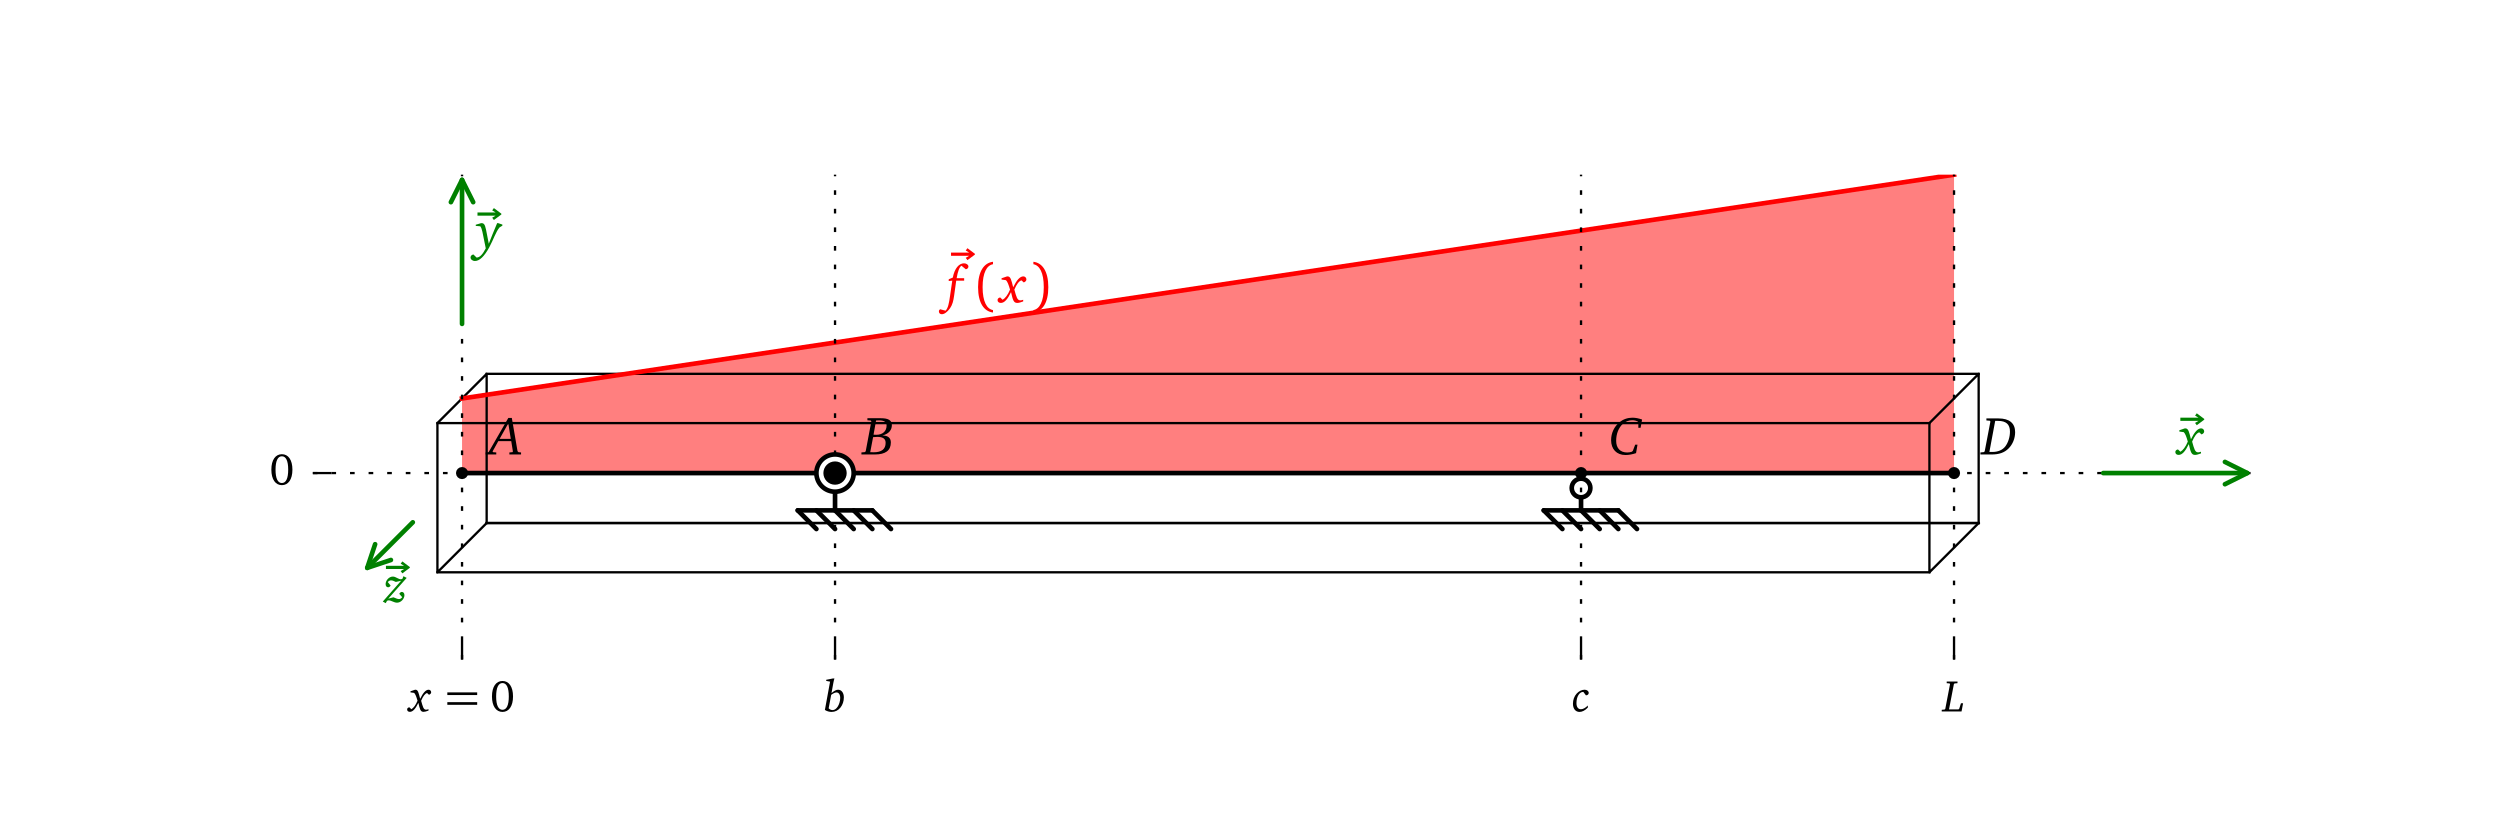 <?xml version="1.0" encoding="utf-8" standalone="no"?>
<!DOCTYPE svg PUBLIC "-//W3C//DTD SVG 1.1//EN"
  "http://www.w3.org/Graphics/SVG/1.1/DTD/svg11.dtd">
<!-- Created with matplotlib (http://matplotlib.org/) -->
<svg height="179pt" version="1.1" viewBox="0 0 538 179" width="538pt" xmlns="http://www.w3.org/2000/svg" xmlns:xlink="http://www.w3.org/1999/xlink">
 <defs>
  <style type="text/css">
*{stroke-linecap:butt;stroke-linejoin:round;stroke-miterlimit:100000;}
  </style>
 </defs>
 <g id="figure_1">
  <g id="patch_1">
   <path d="M 0 179.528 
L 538.583 179.528 
L 538.583 0 
L 0 0 
z
" style="fill:#ffffff;"/>
  </g>
  <g id="axes_1">
   <g id="patch_2">
    <path d="M 67.323 141.939 
L 484.724 141.939 
L 484.724 37.589 
L 67.323 37.589 
z
" style="fill:#ffffff;"/>
   </g>
   <g id="PolyCollection_1">
    <path clip-path="url(#p306d9b4d9d)" d="M 99.431 85.75 
L 99.431 101.804 
L 99.752 101.804 
L 100.073 101.804 
L 100.395 101.804 
L 100.716 101.804 
L 101.038 101.804 
L 101.359 101.804 
L 101.68 101.804 
L 102.002 101.804 
L 102.323 101.804 
L 102.645 101.804 
L 102.966 101.804 
L 103.287 101.804 
L 103.609 101.804 
L 103.93 101.804 
L 104.252 101.804 
L 104.573 101.804 
L 104.894 101.804 
L 105.216 101.804 
L 105.537 101.804 
L 105.859 101.804 
L 106.18 101.804 
L 106.501 101.804 
L 106.823 101.804 
L 107.144 101.804 
L 107.466 101.804 
L 107.787 101.804 
L 108.108 101.804 
L 108.43 101.804 
L 108.751 101.804 
L 109.073 101.804 
L 109.394 101.804 
L 109.715 101.804 
L 110.037 101.804 
L 110.358 101.804 
L 110.68 101.804 
L 111.001 101.804 
L 111.322 101.804 
L 111.644 101.804 
L 111.965 101.804 
L 112.287 101.804 
L 112.608 101.804 
L 112.929 101.804 
L 113.251 101.804 
L 113.572 101.804 
L 113.894 101.804 
L 114.215 101.804 
L 114.536 101.804 
L 114.858 101.804 
L 115.179 101.804 
L 115.501 101.804 
L 115.822 101.804 
L 116.143 101.804 
L 116.465 101.804 
L 116.786 101.804 
L 117.108 101.804 
L 117.429 101.804 
L 117.75 101.804 
L 118.072 101.804 
L 118.393 101.804 
L 118.715 101.804 
L 119.036 101.804 
L 119.357 101.804 
L 119.679 101.804 
L 120 101.804 
L 120.322 101.804 
L 120.643 101.804 
L 120.964 101.804 
L 121.286 101.804 
L 121.607 101.804 
L 121.929 101.804 
L 122.25 101.804 
L 122.571 101.804 
L 122.893 101.804 
L 123.214 101.804 
L 123.536 101.804 
L 123.857 101.804 
L 124.178 101.804 
L 124.5 101.804 
L 124.821 101.804 
L 125.143 101.804 
L 125.464 101.804 
L 125.785 101.804 
L 126.107 101.804 
L 126.428 101.804 
L 126.75 101.804 
L 127.071 101.804 
L 127.392 101.804 
L 127.714 101.804 
L 128.035 101.804 
L 128.357 101.804 
L 128.678 101.804 
L 128.999 101.804 
L 129.321 101.804 
L 129.642 101.804 
L 129.964 101.804 
L 130.285 101.804 
L 130.606 101.804 
L 130.928 101.804 
L 131.249 101.804 
L 131.571 101.804 
L 131.892 101.804 
L 132.213 101.804 
L 132.535 101.804 
L 132.856 101.804 
L 133.178 101.804 
L 133.499 101.804 
L 133.82 101.804 
L 134.142 101.804 
L 134.463 101.804 
L 134.785 101.804 
L 135.106 101.804 
L 135.427 101.804 
L 135.749 101.804 
L 136.07 101.804 
L 136.392 101.804 
L 136.713 101.804 
L 137.034 101.804 
L 137.356 101.804 
L 137.677 101.804 
L 137.999 101.804 
L 138.32 101.804 
L 138.641 101.804 
L 138.963 101.804 
L 139.284 101.804 
L 139.606 101.804 
L 139.927 101.804 
L 140.248 101.804 
L 140.57 101.804 
L 140.891 101.804 
L 141.213 101.804 
L 141.534 101.804 
L 141.855 101.804 
L 142.177 101.804 
L 142.498 101.804 
L 142.82 101.804 
L 143.141 101.804 
L 143.462 101.804 
L 143.784 101.804 
L 144.105 101.804 
L 144.427 101.804 
L 144.748 101.804 
L 145.069 101.804 
L 145.391 101.804 
L 145.712 101.804 
L 146.034 101.804 
L 146.355 101.804 
L 146.676 101.804 
L 146.998 101.804 
L 147.319 101.804 
L 147.641 101.804 
L 147.962 101.804 
L 148.283 101.804 
L 148.605 101.804 
L 148.926 101.804 
L 149.248 101.804 
L 149.569 101.804 
L 149.89 101.804 
L 150.212 101.804 
L 150.533 101.804 
L 150.855 101.804 
L 151.176 101.804 
L 151.497 101.804 
L 151.819 101.804 
L 152.14 101.804 
L 152.462 101.804 
L 152.783 101.804 
L 153.104 101.804 
L 153.426 101.804 
L 153.747 101.804 
L 154.069 101.804 
L 154.39 101.804 
L 154.711 101.804 
L 155.033 101.804 
L 155.354 101.804 
L 155.676 101.804 
L 155.997 101.804 
L 156.318 101.804 
L 156.64 101.804 
L 156.961 101.804 
L 157.283 101.804 
L 157.604 101.804 
L 157.925 101.804 
L 158.247 101.804 
L 158.568 101.804 
L 158.89 101.804 
L 159.211 101.804 
L 159.532 101.804 
L 159.854 101.804 
L 160.175 101.804 
L 160.497 101.804 
L 160.818 101.804 
L 161.139 101.804 
L 161.461 101.804 
L 161.782 101.804 
L 162.104 101.804 
L 162.425 101.804 
L 162.746 101.804 
L 163.068 101.804 
L 163.389 101.804 
L 163.711 101.804 
L 164.032 101.804 
L 164.353 101.804 
L 164.675 101.804 
L 164.996 101.804 
L 165.318 101.804 
L 165.639 101.804 
L 165.96 101.804 
L 166.282 101.804 
L 166.603 101.804 
L 166.925 101.804 
L 167.246 101.804 
L 167.567 101.804 
L 167.889 101.804 
L 168.21 101.804 
L 168.532 101.804 
L 168.853 101.804 
L 169.174 101.804 
L 169.496 101.804 
L 169.817 101.804 
L 170.139 101.804 
L 170.46 101.804 
L 170.781 101.804 
L 171.103 101.804 
L 171.424 101.804 
L 171.746 101.804 
L 172.067 101.804 
L 172.388 101.804 
L 172.71 101.804 
L 173.031 101.804 
L 173.353 101.804 
L 173.674 101.804 
L 173.995 101.804 
L 174.317 101.804 
L 174.638 101.804 
L 174.96 101.804 
L 175.281 101.804 
L 175.602 101.804 
L 175.924 101.804 
L 176.245 101.804 
L 176.567 101.804 
L 176.888 101.804 
L 177.209 101.804 
L 177.531 101.804 
L 177.852 101.804 
L 178.174 101.804 
L 178.495 101.804 
L 178.816 101.804 
L 179.138 101.804 
L 179.459 101.804 
L 179.781 101.804 
L 180.102 101.804 
L 180.423 101.804 
L 180.745 101.804 
L 181.066 101.804 
L 181.388 101.804 
L 181.709 101.804 
L 182.03 101.804 
L 182.352 101.804 
L 182.673 101.804 
L 182.995 101.804 
L 183.316 101.804 
L 183.637 101.804 
L 183.959 101.804 
L 184.28 101.804 
L 184.602 101.804 
L 184.923 101.804 
L 185.244 101.804 
L 185.566 101.804 
L 185.887 101.804 
L 186.209 101.804 
L 186.53 101.804 
L 186.851 101.804 
L 187.173 101.804 
L 187.494 101.804 
L 187.816 101.804 
L 188.137 101.804 
L 188.458 101.804 
L 188.78 101.804 
L 189.101 101.804 
L 189.423 101.804 
L 189.744 101.804 
L 190.065 101.804 
L 190.387 101.804 
L 190.708 101.804 
L 191.03 101.804 
L 191.351 101.804 
L 191.672 101.804 
L 191.994 101.804 
L 192.315 101.804 
L 192.637 101.804 
L 192.958 101.804 
L 193.279 101.804 
L 193.601 101.804 
L 193.922 101.804 
L 194.244 101.804 
L 194.565 101.804 
L 194.886 101.804 
L 195.208 101.804 
L 195.529 101.804 
L 195.851 101.804 
L 196.172 101.804 
L 196.493 101.804 
L 196.815 101.804 
L 197.136 101.804 
L 197.458 101.804 
L 197.779 101.804 
L 198.1 101.804 
L 198.422 101.804 
L 198.743 101.804 
L 199.065 101.804 
L 199.386 101.804 
L 199.707 101.804 
L 200.029 101.804 
L 200.35 101.804 
L 200.672 101.804 
L 200.993 101.804 
L 201.314 101.804 
L 201.636 101.804 
L 201.957 101.804 
L 202.278 101.804 
L 202.6 101.804 
L 202.921 101.804 
L 203.243 101.804 
L 203.564 101.804 
L 203.885 101.804 
L 204.207 101.804 
L 204.528 101.804 
L 204.85 101.804 
L 205.171 101.804 
L 205.492 101.804 
L 205.814 101.804 
L 206.135 101.804 
L 206.457 101.804 
L 206.778 101.804 
L 207.099 101.804 
L 207.421 101.804 
L 207.742 101.804 
L 208.064 101.804 
L 208.385 101.804 
L 208.706 101.804 
L 209.028 101.804 
L 209.349 101.804 
L 209.671 101.804 
L 209.992 101.804 
L 210.313 101.804 
L 210.635 101.804 
L 210.956 101.804 
L 211.278 101.804 
L 211.599 101.804 
L 211.92 101.804 
L 212.242 101.804 
L 212.563 101.804 
L 212.885 101.804 
L 213.206 101.804 
L 213.527 101.804 
L 213.849 101.804 
L 214.17 101.804 
L 214.492 101.804 
L 214.813 101.804 
L 215.134 101.804 
L 215.456 101.804 
L 215.777 101.804 
L 216.099 101.804 
L 216.42 101.804 
L 216.741 101.804 
L 217.063 101.804 
L 217.384 101.804 
L 217.706 101.804 
L 218.027 101.804 
L 218.348 101.804 
L 218.67 101.804 
L 218.991 101.804 
L 219.313 101.804 
L 219.634 101.804 
L 219.955 101.804 
L 220.277 101.804 
L 220.598 101.804 
L 220.92 101.804 
L 221.241 101.804 
L 221.562 101.804 
L 221.884 101.804 
L 222.205 101.804 
L 222.527 101.804 
L 222.848 101.804 
L 223.169 101.804 
L 223.491 101.804 
L 223.812 101.804 
L 224.134 101.804 
L 224.455 101.804 
L 224.776 101.804 
L 225.098 101.804 
L 225.419 101.804 
L 225.741 101.804 
L 226.062 101.804 
L 226.383 101.804 
L 226.705 101.804 
L 227.026 101.804 
L 227.348 101.804 
L 227.669 101.804 
L 227.99 101.804 
L 228.312 101.804 
L 228.633 101.804 
L 228.955 101.804 
L 229.276 101.804 
L 229.597 101.804 
L 229.919 101.804 
L 230.24 101.804 
L 230.562 101.804 
L 230.883 101.804 
L 231.204 101.804 
L 231.526 101.804 
L 231.847 101.804 
L 232.169 101.804 
L 232.49 101.804 
L 232.811 101.804 
L 233.133 101.804 
L 233.454 101.804 
L 233.776 101.804 
L 234.097 101.804 
L 234.418 101.804 
L 234.74 101.804 
L 235.061 101.804 
L 235.383 101.804 
L 235.704 101.804 
L 236.025 101.804 
L 236.347 101.804 
L 236.668 101.804 
L 236.99 101.804 
L 237.311 101.804 
L 237.632 101.804 
L 237.954 101.804 
L 238.275 101.804 
L 238.597 101.804 
L 238.918 101.804 
L 239.239 101.804 
L 239.561 101.804 
L 239.882 101.804 
L 240.204 101.804 
L 240.525 101.804 
L 240.846 101.804 
L 241.168 101.804 
L 241.489 101.804 
L 241.811 101.804 
L 242.132 101.804 
L 242.453 101.804 
L 242.775 101.804 
L 243.096 101.804 
L 243.418 101.804 
L 243.739 101.804 
L 244.06 101.804 
L 244.382 101.804 
L 244.703 101.804 
L 245.025 101.804 
L 245.346 101.804 
L 245.667 101.804 
L 245.989 101.804 
L 246.31 101.804 
L 246.632 101.804 
L 246.953 101.804 
L 247.274 101.804 
L 247.596 101.804 
L 247.917 101.804 
L 248.239 101.804 
L 248.56 101.804 
L 248.881 101.804 
L 249.203 101.804 
L 249.524 101.804 
L 249.846 101.804 
L 250.167 101.804 
L 250.488 101.804 
L 250.81 101.804 
L 251.131 101.804 
L 251.453 101.804 
L 251.774 101.804 
L 252.095 101.804 
L 252.417 101.804 
L 252.738 101.804 
L 253.06 101.804 
L 253.381 101.804 
L 253.702 101.804 
L 254.024 101.804 
L 254.345 101.804 
L 254.667 101.804 
L 254.988 101.804 
L 255.309 101.804 
L 255.631 101.804 
L 255.952 101.804 
L 256.274 101.804 
L 256.595 101.804 
L 256.916 101.804 
L 257.238 101.804 
L 257.559 101.804 
L 257.881 101.804 
L 258.202 101.804 
L 258.523 101.804 
L 258.845 101.804 
L 259.166 101.804 
L 259.488 101.804 
L 259.809 101.804 
L 260.13 101.804 
L 260.452 101.804 
L 260.773 101.804 
L 261.095 101.804 
L 261.416 101.804 
L 261.737 101.804 
L 262.059 101.804 
L 262.38 101.804 
L 262.702 101.804 
L 263.023 101.804 
L 263.344 101.804 
L 263.666 101.804 
L 263.987 101.804 
L 264.309 101.804 
L 264.63 101.804 
L 264.951 101.804 
L 265.273 101.804 
L 265.594 101.804 
L 265.916 101.804 
L 266.237 101.804 
L 266.558 101.804 
L 266.88 101.804 
L 267.201 101.804 
L 267.523 101.804 
L 267.844 101.804 
L 268.165 101.804 
L 268.487 101.804 
L 268.808 101.804 
L 269.13 101.804 
L 269.451 101.804 
L 269.772 101.804 
L 270.094 101.804 
L 270.415 101.804 
L 270.737 101.804 
L 271.058 101.804 
L 271.379 101.804 
L 271.701 101.804 
L 272.022 101.804 
L 272.344 101.804 
L 272.665 101.804 
L 272.986 101.804 
L 273.308 101.804 
L 273.629 101.804 
L 273.951 101.804 
L 274.272 101.804 
L 274.593 101.804 
L 274.915 101.804 
L 275.236 101.804 
L 275.558 101.804 
L 275.879 101.804 
L 276.2 101.804 
L 276.522 101.804 
L 276.843 101.804 
L 277.165 101.804 
L 277.486 101.804 
L 277.807 101.804 
L 278.129 101.804 
L 278.45 101.804 
L 278.772 101.804 
L 279.093 101.804 
L 279.414 101.804 
L 279.736 101.804 
L 280.057 101.804 
L 280.379 101.804 
L 280.7 101.804 
L 281.021 101.804 
L 281.343 101.804 
L 281.664 101.804 
L 281.986 101.804 
L 282.307 101.804 
L 282.628 101.804 
L 282.95 101.804 
L 283.271 101.804 
L 283.593 101.804 
L 283.914 101.804 
L 284.235 101.804 
L 284.557 101.804 
L 284.878 101.804 
L 285.2 101.804 
L 285.521 101.804 
L 285.842 101.804 
L 286.164 101.804 
L 286.485 101.804 
L 286.807 101.804 
L 287.128 101.804 
L 287.449 101.804 
L 287.771 101.804 
L 288.092 101.804 
L 288.414 101.804 
L 288.735 101.804 
L 289.056 101.804 
L 289.378 101.804 
L 289.699 101.804 
L 290.021 101.804 
L 290.342 101.804 
L 290.663 101.804 
L 290.985 101.804 
L 291.306 101.804 
L 291.628 101.804 
L 291.949 101.804 
L 292.27 101.804 
L 292.592 101.804 
L 292.913 101.804 
L 293.235 101.804 
L 293.556 101.804 
L 293.877 101.804 
L 294.199 101.804 
L 294.52 101.804 
L 294.842 101.804 
L 295.163 101.804 
L 295.484 101.804 
L 295.806 101.804 
L 296.127 101.804 
L 296.449 101.804 
L 296.77 101.804 
L 297.091 101.804 
L 297.413 101.804 
L 297.734 101.804 
L 298.056 101.804 
L 298.377 101.804 
L 298.698 101.804 
L 299.02 101.804 
L 299.341 101.804 
L 299.663 101.804 
L 299.984 101.804 
L 300.305 101.804 
L 300.627 101.804 
L 300.948 101.804 
L 301.27 101.804 
L 301.591 101.804 
L 301.912 101.804 
L 302.234 101.804 
L 302.555 101.804 
L 302.877 101.804 
L 303.198 101.804 
L 303.519 101.804 
L 303.841 101.804 
L 304.162 101.804 
L 304.484 101.804 
L 304.805 101.804 
L 305.126 101.804 
L 305.448 101.804 
L 305.769 101.804 
L 306.091 101.804 
L 306.412 101.804 
L 306.733 101.804 
L 307.055 101.804 
L 307.376 101.804 
L 307.698 101.804 
L 308.019 101.804 
L 308.34 101.804 
L 308.662 101.804 
L 308.983 101.804 
L 309.305 101.804 
L 309.626 101.804 
L 309.947 101.804 
L 310.269 101.804 
L 310.59 101.804 
L 310.912 101.804 
L 311.233 101.804 
L 311.554 101.804 
L 311.876 101.804 
L 312.197 101.804 
L 312.519 101.804 
L 312.84 101.804 
L 313.161 101.804 
L 313.483 101.804 
L 313.804 101.804 
L 314.126 101.804 
L 314.447 101.804 
L 314.768 101.804 
L 315.09 101.804 
L 315.411 101.804 
L 315.733 101.804 
L 316.054 101.804 
L 316.375 101.804 
L 316.697 101.804 
L 317.018 101.804 
L 317.34 101.804 
L 317.661 101.804 
L 317.982 101.804 
L 318.304 101.804 
L 318.625 101.804 
L 318.947 101.804 
L 319.268 101.804 
L 319.589 101.804 
L 319.911 101.804 
L 320.232 101.804 
L 320.554 101.804 
L 320.875 101.804 
L 321.196 101.804 
L 321.518 101.804 
L 321.839 101.804 
L 322.161 101.804 
L 322.482 101.804 
L 322.803 101.804 
L 323.125 101.804 
L 323.446 101.804 
L 323.768 101.804 
L 324.089 101.804 
L 324.41 101.804 
L 324.732 101.804 
L 325.053 101.804 
L 325.375 101.804 
L 325.696 101.804 
L 326.017 101.804 
L 326.339 101.804 
L 326.66 101.804 
L 326.982 101.804 
L 327.303 101.804 
L 327.624 101.804 
L 327.946 101.804 
L 328.267 101.804 
L 328.589 101.804 
L 328.91 101.804 
L 329.231 101.804 
L 329.553 101.804 
L 329.874 101.804 
L 330.196 101.804 
L 330.517 101.804 
L 330.838 101.804 
L 331.16 101.804 
L 331.481 101.804 
L 331.803 101.804 
L 332.124 101.804 
L 332.445 101.804 
L 332.767 101.804 
L 333.088 101.804 
L 333.41 101.804 
L 333.731 101.804 
L 334.052 101.804 
L 334.374 101.804 
L 334.695 101.804 
L 335.017 101.804 
L 335.338 101.804 
L 335.659 101.804 
L 335.981 101.804 
L 336.302 101.804 
L 336.624 101.804 
L 336.945 101.804 
L 337.266 101.804 
L 337.588 101.804 
L 337.909 101.804 
L 338.231 101.804 
L 338.552 101.804 
L 338.873 101.804 
L 339.195 101.804 
L 339.516 101.804 
L 339.837 101.804 
L 340.159 101.804 
L 340.48 101.804 
L 340.802 101.804 
L 341.123 101.804 
L 341.444 101.804 
L 341.766 101.804 
L 342.087 101.804 
L 342.409 101.804 
L 342.73 101.804 
L 343.051 101.804 
L 343.373 101.804 
L 343.694 101.804 
L 344.016 101.804 
L 344.337 101.804 
L 344.658 101.804 
L 344.98 101.804 
L 345.301 101.804 
L 345.623 101.804 
L 345.944 101.804 
L 346.265 101.804 
L 346.587 101.804 
L 346.908 101.804 
L 347.23 101.804 
L 347.551 101.804 
L 347.872 101.804 
L 348.194 101.804 
L 348.515 101.804 
L 348.837 101.804 
L 349.158 101.804 
L 349.479 101.804 
L 349.801 101.804 
L 350.122 101.804 
L 350.444 101.804 
L 350.765 101.804 
L 351.086 101.804 
L 351.408 101.804 
L 351.729 101.804 
L 352.051 101.804 
L 352.372 101.804 
L 352.693 101.804 
L 353.015 101.804 
L 353.336 101.804 
L 353.658 101.804 
L 353.979 101.804 
L 354.3 101.804 
L 354.622 101.804 
L 354.943 101.804 
L 355.265 101.804 
L 355.586 101.804 
L 355.907 101.804 
L 356.229 101.804 
L 356.55 101.804 
L 356.872 101.804 
L 357.193 101.804 
L 357.514 101.804 
L 357.836 101.804 
L 358.157 101.804 
L 358.479 101.804 
L 358.8 101.804 
L 359.121 101.804 
L 359.443 101.804 
L 359.764 101.804 
L 360.086 101.804 
L 360.407 101.804 
L 360.728 101.804 
L 361.05 101.804 
L 361.371 101.804 
L 361.693 101.804 
L 362.014 101.804 
L 362.335 101.804 
L 362.657 101.804 
L 362.978 101.804 
L 363.3 101.804 
L 363.621 101.804 
L 363.942 101.804 
L 364.264 101.804 
L 364.585 101.804 
L 364.907 101.804 
L 365.228 101.804 
L 365.549 101.804 
L 365.871 101.804 
L 366.192 101.804 
L 366.514 101.804 
L 366.835 101.804 
L 367.156 101.804 
L 367.478 101.804 
L 367.799 101.804 
L 368.121 101.804 
L 368.442 101.804 
L 368.763 101.804 
L 369.085 101.804 
L 369.406 101.804 
L 369.728 101.804 
L 370.049 101.804 
L 370.37 101.804 
L 370.692 101.804 
L 371.013 101.804 
L 371.335 101.804 
L 371.656 101.804 
L 371.977 101.804 
L 372.299 101.804 
L 372.62 101.804 
L 372.942 101.804 
L 373.263 101.804 
L 373.584 101.804 
L 373.906 101.804 
L 374.227 101.804 
L 374.549 101.804 
L 374.87 101.804 
L 375.191 101.804 
L 375.513 101.804 
L 375.834 101.804 
L 376.156 101.804 
L 376.477 101.804 
L 376.798 101.804 
L 377.12 101.804 
L 377.441 101.804 
L 377.763 101.804 
L 378.084 101.804 
L 378.405 101.804 
L 378.727 101.804 
L 379.048 101.804 
L 379.37 101.804 
L 379.691 101.804 
L 380.012 101.804 
L 380.334 101.804 
L 380.655 101.804 
L 380.977 101.804 
L 381.298 101.804 
L 381.619 101.804 
L 381.941 101.804 
L 382.262 101.804 
L 382.584 101.804 
L 382.905 101.804 
L 383.226 101.804 
L 383.548 101.804 
L 383.869 101.804 
L 384.191 101.804 
L 384.512 101.804 
L 384.833 101.804 
L 385.155 101.804 
L 385.476 101.804 
L 385.798 101.804 
L 386.119 101.804 
L 386.44 101.804 
L 386.762 101.804 
L 387.083 101.804 
L 387.405 101.804 
L 387.726 101.804 
L 388.047 101.804 
L 388.369 101.804 
L 388.69 101.804 
L 389.012 101.804 
L 389.333 101.804 
L 389.654 101.804 
L 389.976 101.804 
L 390.297 101.804 
L 390.619 101.804 
L 390.94 101.804 
L 391.261 101.804 
L 391.583 101.804 
L 391.904 101.804 
L 392.226 101.804 
L 392.547 101.804 
L 392.868 101.804 
L 393.19 101.804 
L 393.511 101.804 
L 393.833 101.804 
L 394.154 101.804 
L 394.475 101.804 
L 394.797 101.804 
L 395.118 101.804 
L 395.44 101.804 
L 395.761 101.804 
L 396.082 101.804 
L 396.404 101.804 
L 396.725 101.804 
L 397.047 101.804 
L 397.368 101.804 
L 397.689 101.804 
L 398.011 101.804 
L 398.332 101.804 
L 398.654 101.804 
L 398.975 101.804 
L 399.296 101.804 
L 399.618 101.804 
L 399.939 101.804 
L 400.261 101.804 
L 400.582 101.804 
L 400.903 101.804 
L 401.225 101.804 
L 401.546 101.804 
L 401.868 101.804 
L 402.189 101.804 
L 402.51 101.804 
L 402.832 101.804 
L 403.153 101.804 
L 403.475 101.804 
L 403.796 101.804 
L 404.117 101.804 
L 404.439 101.804 
L 404.76 101.804 
L 405.082 101.804 
L 405.403 101.804 
L 405.724 101.804 
L 406.046 101.804 
L 406.367 101.804 
L 406.689 101.804 
L 407.01 101.804 
L 407.331 101.804 
L 407.653 101.804 
L 407.974 101.804 
L 408.296 101.804 
L 408.617 101.804 
L 408.938 101.804 
L 409.26 101.804 
L 409.581 101.804 
L 409.903 101.804 
L 410.224 101.804 
L 410.545 101.804 
L 410.867 101.804 
L 411.188 101.804 
L 411.51 101.804 
L 411.831 101.804 
L 412.152 101.804 
L 412.474 101.804 
L 412.795 101.804 
L 413.117 101.804 
L 413.438 101.804 
L 413.759 101.804 
L 414.081 101.804 
L 414.402 101.804 
L 414.724 101.804 
L 415.045 101.804 
L 415.366 101.804 
L 415.688 101.804 
L 416.009 101.804 
L 416.331 101.804 
L 416.652 101.804 
L 416.973 101.804 
L 417.295 101.804 
L 417.616 101.804 
L 417.938 101.804 
L 418.259 101.804 
L 418.58 101.804 
L 418.902 101.804 
L 419.223 101.804 
L 419.545 101.804 
L 419.866 101.804 
L 420.187 101.804 
L 420.509 101.804 
L 420.509 37.589 
L 420.509 37.589 
L 420.187 37.637 
L 419.866 37.685 
L 419.545 37.733 
L 419.223 37.781 
L 418.902 37.83 
L 418.58 37.878 
L 418.259 37.926 
L 417.938 37.974 
L 417.616 38.022 
L 417.295 38.071 
L 416.973 38.119 
L 416.652 38.167 
L 416.331 38.215 
L 416.009 38.264 
L 415.688 38.312 
L 415.366 38.36 
L 415.045 38.408 
L 414.724 38.456 
L 414.402 38.505 
L 414.081 38.553 
L 413.759 38.601 
L 413.438 38.649 
L 413.117 38.697 
L 412.795 38.746 
L 412.474 38.794 
L 412.152 38.842 
L 411.831 38.89 
L 411.51 38.938 
L 411.188 38.987 
L 410.867 39.035 
L 410.545 39.083 
L 410.224 39.131 
L 409.903 39.18 
L 409.581 39.228 
L 409.26 39.276 
L 408.938 39.324 
L 408.617 39.372 
L 408.296 39.421 
L 407.974 39.469 
L 407.653 39.517 
L 407.331 39.565 
L 407.01 39.613 
L 406.689 39.662 
L 406.367 39.71 
L 406.046 39.758 
L 405.724 39.806 
L 405.403 39.854 
L 405.082 39.903 
L 404.76 39.951 
L 404.439 39.999 
L 404.117 40.047 
L 403.796 40.095 
L 403.475 40.144 
L 403.153 40.192 
L 402.832 40.24 
L 402.51 40.288 
L 402.189 40.337 
L 401.868 40.385 
L 401.546 40.433 
L 401.225 40.481 
L 400.903 40.529 
L 400.582 40.578 
L 400.261 40.626 
L 399.939 40.674 
L 399.618 40.722 
L 399.296 40.77 
L 398.975 40.819 
L 398.654 40.867 
L 398.332 40.915 
L 398.011 40.963 
L 397.689 41.011 
L 397.368 41.06 
L 397.047 41.108 
L 396.725 41.156 
L 396.404 41.204 
L 396.082 41.253 
L 395.761 41.301 
L 395.44 41.349 
L 395.118 41.397 
L 394.797 41.445 
L 394.475 41.494 
L 394.154 41.542 
L 393.833 41.59 
L 393.511 41.638 
L 393.19 41.686 
L 392.868 41.735 
L 392.547 41.783 
L 392.226 41.831 
L 391.904 41.879 
L 391.583 41.927 
L 391.261 41.976 
L 390.94 42.024 
L 390.619 42.072 
L 390.297 42.12 
L 389.976 42.169 
L 389.654 42.217 
L 389.333 42.265 
L 389.012 42.313 
L 388.69 42.361 
L 388.369 42.41 
L 388.047 42.458 
L 387.726 42.506 
L 387.405 42.554 
L 387.083 42.602 
L 386.762 42.651 
L 386.44 42.699 
L 386.119 42.747 
L 385.798 42.795 
L 385.476 42.843 
L 385.155 42.892 
L 384.833 42.94 
L 384.512 42.988 
L 384.191 43.036 
L 383.869 43.085 
L 383.548 43.133 
L 383.226 43.181 
L 382.905 43.229 
L 382.584 43.277 
L 382.262 43.326 
L 381.941 43.374 
L 381.619 43.422 
L 381.298 43.47 
L 380.977 43.518 
L 380.655 43.567 
L 380.334 43.615 
L 380.012 43.663 
L 379.691 43.711 
L 379.37 43.759 
L 379.048 43.808 
L 378.727 43.856 
L 378.405 43.904 
L 378.084 43.952 
L 377.763 44.001 
L 377.441 44.049 
L 377.12 44.097 
L 376.798 44.145 
L 376.477 44.193 
L 376.156 44.242 
L 375.834 44.29 
L 375.513 44.338 
L 375.191 44.386 
L 374.87 44.434 
L 374.549 44.483 
L 374.227 44.531 
L 373.906 44.579 
L 373.584 44.627 
L 373.263 44.675 
L 372.942 44.724 
L 372.62 44.772 
L 372.299 44.82 
L 371.977 44.868 
L 371.656 44.916 
L 371.335 44.965 
L 371.013 45.013 
L 370.692 45.061 
L 370.37 45.109 
L 370.049 45.158 
L 369.728 45.206 
L 369.406 45.254 
L 369.085 45.302 
L 368.763 45.35 
L 368.442 45.399 
L 368.121 45.447 
L 367.799 45.495 
L 367.478 45.543 
L 367.156 45.591 
L 366.835 45.64 
L 366.514 45.688 
L 366.192 45.736 
L 365.871 45.784 
L 365.549 45.832 
L 365.228 45.881 
L 364.907 45.929 
L 364.585 45.977 
L 364.264 46.025 
L 363.942 46.074 
L 363.621 46.122 
L 363.3 46.17 
L 362.978 46.218 
L 362.657 46.266 
L 362.335 46.315 
L 362.014 46.363 
L 361.693 46.411 
L 361.371 46.459 
L 361.05 46.507 
L 360.728 46.556 
L 360.407 46.604 
L 360.086 46.652 
L 359.764 46.7 
L 359.443 46.748 
L 359.121 46.797 
L 358.8 46.845 
L 358.479 46.893 
L 358.157 46.941 
L 357.836 46.99 
L 357.514 47.038 
L 357.193 47.086 
L 356.872 47.134 
L 356.55 47.182 
L 356.229 47.231 
L 355.907 47.279 
L 355.586 47.327 
L 355.265 47.375 
L 354.943 47.423 
L 354.622 47.472 
L 354.3 47.52 
L 353.979 47.568 
L 353.658 47.616 
L 353.336 47.664 
L 353.015 47.713 
L 352.693 47.761 
L 352.372 47.809 
L 352.051 47.857 
L 351.729 47.906 
L 351.408 47.954 
L 351.086 48.002 
L 350.765 48.05 
L 350.444 48.098 
L 350.122 48.147 
L 349.801 48.195 
L 349.479 48.243 
L 349.158 48.291 
L 348.837 48.339 
L 348.515 48.388 
L 348.194 48.436 
L 347.872 48.484 
L 347.551 48.532 
L 347.23 48.58 
L 346.908 48.629 
L 346.587 48.677 
L 346.265 48.725 
L 345.944 48.773 
L 345.623 48.821 
L 345.301 48.87 
L 344.98 48.918 
L 344.658 48.966 
L 344.337 49.014 
L 344.016 49.063 
L 343.694 49.111 
L 343.373 49.159 
L 343.051 49.207 
L 342.73 49.255 
L 342.409 49.304 
L 342.087 49.352 
L 341.766 49.4 
L 341.444 49.448 
L 341.123 49.496 
L 340.802 49.545 
L 340.48 49.593 
L 340.159 49.641 
L 339.837 49.689 
L 339.516 49.737 
L 339.195 49.786 
L 338.873 49.834 
L 338.552 49.882 
L 338.231 49.93 
L 337.909 49.979 
L 337.588 50.027 
L 337.266 50.075 
L 336.945 50.123 
L 336.624 50.171 
L 336.302 50.22 
L 335.981 50.268 
L 335.659 50.316 
L 335.338 50.364 
L 335.017 50.412 
L 334.695 50.461 
L 334.374 50.509 
L 334.052 50.557 
L 333.731 50.605 
L 333.41 50.653 
L 333.088 50.702 
L 332.767 50.75 
L 332.445 50.798 
L 332.124 50.846 
L 331.803 50.895 
L 331.481 50.943 
L 331.16 50.991 
L 330.838 51.039 
L 330.517 51.087 
L 330.196 51.136 
L 329.874 51.184 
L 329.553 51.232 
L 329.231 51.28 
L 328.91 51.328 
L 328.589 51.377 
L 328.267 51.425 
L 327.946 51.473 
L 327.624 51.521 
L 327.303 51.569 
L 326.982 51.618 
L 326.66 51.666 
L 326.339 51.714 
L 326.017 51.762 
L 325.696 51.811 
L 325.375 51.859 
L 325.053 51.907 
L 324.732 51.955 
L 324.41 52.003 
L 324.089 52.052 
L 323.768 52.1 
L 323.446 52.148 
L 323.125 52.196 
L 322.803 52.244 
L 322.482 52.293 
L 322.161 52.341 
L 321.839 52.389 
L 321.518 52.437 
L 321.196 52.485 
L 320.875 52.534 
L 320.554 52.582 
L 320.232 52.63 
L 319.911 52.678 
L 319.589 52.727 
L 319.268 52.775 
L 318.947 52.823 
L 318.625 52.871 
L 318.304 52.919 
L 317.982 52.968 
L 317.661 53.016 
L 317.34 53.064 
L 317.018 53.112 
L 316.697 53.16 
L 316.375 53.209 
L 316.054 53.257 
L 315.733 53.305 
L 315.411 53.353 
L 315.09 53.401 
L 314.768 53.45 
L 314.447 53.498 
L 314.126 53.546 
L 313.804 53.594 
L 313.483 53.642 
L 313.161 53.691 
L 312.84 53.739 
L 312.519 53.787 
L 312.197 53.835 
L 311.876 53.884 
L 311.554 53.932 
L 311.233 53.98 
L 310.912 54.028 
L 310.59 54.076 
L 310.269 54.125 
L 309.947 54.173 
L 309.626 54.221 
L 309.305 54.269 
L 308.983 54.317 
L 308.662 54.366 
L 308.34 54.414 
L 308.019 54.462 
L 307.698 54.51 
L 307.376 54.558 
L 307.055 54.607 
L 306.733 54.655 
L 306.412 54.703 
L 306.091 54.751 
L 305.769 54.8 
L 305.448 54.848 
L 305.126 54.896 
L 304.805 54.944 
L 304.484 54.992 
L 304.162 55.041 
L 303.841 55.089 
L 303.519 55.137 
L 303.198 55.185 
L 302.877 55.233 
L 302.555 55.282 
L 302.234 55.33 
L 301.912 55.378 
L 301.591 55.426 
L 301.27 55.474 
L 300.948 55.523 
L 300.627 55.571 
L 300.305 55.619 
L 299.984 55.667 
L 299.663 55.716 
L 299.341 55.764 
L 299.02 55.812 
L 298.698 55.86 
L 298.377 55.908 
L 298.056 55.957 
L 297.734 56.005 
L 297.413 56.053 
L 297.091 56.101 
L 296.77 56.149 
L 296.449 56.198 
L 296.127 56.246 
L 295.806 56.294 
L 295.484 56.342 
L 295.163 56.39 
L 294.842 56.439 
L 294.52 56.487 
L 294.199 56.535 
L 293.877 56.583 
L 293.556 56.632 
L 293.235 56.68 
L 292.913 56.728 
L 292.592 56.776 
L 292.27 56.824 
L 291.949 56.873 
L 291.628 56.921 
L 291.306 56.969 
L 290.985 57.017 
L 290.663 57.065 
L 290.342 57.114 
L 290.021 57.162 
L 289.699 57.21 
L 289.378 57.258 
L 289.056 57.306 
L 288.735 57.355 
L 288.414 57.403 
L 288.092 57.451 
L 287.771 57.499 
L 287.449 57.547 
L 287.128 57.596 
L 286.807 57.644 
L 286.485 57.692 
L 286.164 57.74 
L 285.842 57.789 
L 285.521 57.837 
L 285.2 57.885 
L 284.878 57.933 
L 284.557 57.981 
L 284.235 58.03 
L 283.914 58.078 
L 283.593 58.126 
L 283.271 58.174 
L 282.95 58.222 
L 282.628 58.271 
L 282.307 58.319 
L 281.986 58.367 
L 281.664 58.415 
L 281.343 58.463 
L 281.021 58.512 
L 280.7 58.56 
L 280.379 58.608 
L 280.057 58.656 
L 279.736 58.705 
L 279.414 58.753 
L 279.093 58.801 
L 278.772 58.849 
L 278.45 58.897 
L 278.129 58.946 
L 277.807 58.994 
L 277.486 59.042 
L 277.165 59.09 
L 276.843 59.138 
L 276.522 59.187 
L 276.2 59.235 
L 275.879 59.283 
L 275.558 59.331 
L 275.236 59.379 
L 274.915 59.428 
L 274.593 59.476 
L 274.272 59.524 
L 273.951 59.572 
L 273.629 59.621 
L 273.308 59.669 
L 272.986 59.717 
L 272.665 59.765 
L 272.344 59.813 
L 272.022 59.862 
L 271.701 59.91 
L 271.379 59.958 
L 271.058 60.006 
L 270.737 60.054 
L 270.415 60.103 
L 270.094 60.151 
L 269.772 60.199 
L 269.451 60.247 
L 269.13 60.295 
L 268.808 60.344 
L 268.487 60.392 
L 268.165 60.44 
L 267.844 60.488 
L 267.523 60.537 
L 267.201 60.585 
L 266.88 60.633 
L 266.558 60.681 
L 266.237 60.729 
L 265.916 60.778 
L 265.594 60.826 
L 265.273 60.874 
L 264.951 60.922 
L 264.63 60.97 
L 264.309 61.019 
L 263.987 61.067 
L 263.666 61.115 
L 263.344 61.163 
L 263.023 61.211 
L 262.702 61.26 
L 262.38 61.308 
L 262.059 61.356 
L 261.737 61.404 
L 261.416 61.452 
L 261.095 61.501 
L 260.773 61.549 
L 260.452 61.597 
L 260.13 61.645 
L 259.809 61.694 
L 259.488 61.742 
L 259.166 61.79 
L 258.845 61.838 
L 258.523 61.886 
L 258.202 61.935 
L 257.881 61.983 
L 257.559 62.031 
L 257.238 62.079 
L 256.916 62.127 
L 256.595 62.176 
L 256.274 62.224 
L 255.952 62.272 
L 255.631 62.32 
L 255.309 62.368 
L 254.988 62.417 
L 254.667 62.465 
L 254.345 62.513 
L 254.024 62.561 
L 253.702 62.61 
L 253.381 62.658 
L 253.06 62.706 
L 252.738 62.754 
L 252.417 62.802 
L 252.095 62.851 
L 251.774 62.899 
L 251.453 62.947 
L 251.131 62.995 
L 250.81 63.043 
L 250.488 63.092 
L 250.167 63.14 
L 249.846 63.188 
L 249.524 63.236 
L 249.203 63.284 
L 248.881 63.333 
L 248.56 63.381 
L 248.239 63.429 
L 247.917 63.477 
L 247.596 63.526 
L 247.274 63.574 
L 246.953 63.622 
L 246.632 63.67 
L 246.31 63.718 
L 245.989 63.767 
L 245.667 63.815 
L 245.346 63.863 
L 245.025 63.911 
L 244.703 63.959 
L 244.382 64.008 
L 244.06 64.056 
L 243.739 64.104 
L 243.418 64.152 
L 243.096 64.2 
L 242.775 64.249 
L 242.453 64.297 
L 242.132 64.345 
L 241.811 64.393 
L 241.489 64.442 
L 241.168 64.49 
L 240.846 64.538 
L 240.525 64.586 
L 240.204 64.634 
L 239.882 64.683 
L 239.561 64.731 
L 239.239 64.779 
L 238.918 64.827 
L 238.597 64.875 
L 238.275 64.924 
L 237.954 64.972 
L 237.632 65.02 
L 237.311 65.068 
L 236.99 65.116 
L 236.668 65.165 
L 236.347 65.213 
L 236.025 65.261 
L 235.704 65.309 
L 235.383 65.358 
L 235.061 65.406 
L 234.74 65.454 
L 234.418 65.502 
L 234.097 65.55 
L 233.776 65.599 
L 233.454 65.647 
L 233.133 65.695 
L 232.811 65.743 
L 232.49 65.791 
L 232.169 65.84 
L 231.847 65.888 
L 231.526 65.936 
L 231.204 65.984 
L 230.883 66.032 
L 230.562 66.081 
L 230.24 66.129 
L 229.919 66.177 
L 229.597 66.225 
L 229.276 66.273 
L 228.955 66.322 
L 228.633 66.37 
L 228.312 66.418 
L 227.99 66.466 
L 227.669 66.515 
L 227.348 66.563 
L 227.026 66.611 
L 226.705 66.659 
L 226.383 66.707 
L 226.062 66.756 
L 225.741 66.804 
L 225.419 66.852 
L 225.098 66.9 
L 224.776 66.948 
L 224.455 66.997 
L 224.134 67.045 
L 223.812 67.093 
L 223.491 67.141 
L 223.169 67.189 
L 222.848 67.238 
L 222.527 67.286 
L 222.205 67.334 
L 221.884 67.382 
L 221.562 67.431 
L 221.241 67.479 
L 220.92 67.527 
L 220.598 67.575 
L 220.277 67.623 
L 219.955 67.672 
L 219.634 67.72 
L 219.313 67.768 
L 218.991 67.816 
L 218.67 67.864 
L 218.348 67.913 
L 218.027 67.961 
L 217.706 68.009 
L 217.384 68.057 
L 217.063 68.105 
L 216.741 68.154 
L 216.42 68.202 
L 216.099 68.25 
L 215.777 68.298 
L 215.456 68.347 
L 215.134 68.395 
L 214.813 68.443 
L 214.492 68.491 
L 214.17 68.539 
L 213.849 68.588 
L 213.527 68.636 
L 213.206 68.684 
L 212.885 68.732 
L 212.563 68.78 
L 212.242 68.829 
L 211.92 68.877 
L 211.599 68.925 
L 211.278 68.973 
L 210.956 69.021 
L 210.635 69.07 
L 210.313 69.118 
L 209.992 69.166 
L 209.671 69.214 
L 209.349 69.263 
L 209.028 69.311 
L 208.706 69.359 
L 208.385 69.407 
L 208.064 69.455 
L 207.742 69.504 
L 207.421 69.552 
L 207.099 69.6 
L 206.778 69.648 
L 206.457 69.696 
L 206.135 69.745 
L 205.814 69.793 
L 205.492 69.841 
L 205.171 69.889 
L 204.85 69.937 
L 204.528 69.986 
L 204.207 70.034 
L 203.885 70.082 
L 203.564 70.13 
L 203.243 70.178 
L 202.921 70.227 
L 202.6 70.275 
L 202.278 70.323 
L 201.957 70.371 
L 201.636 70.42 
L 201.314 70.468 
L 200.993 70.516 
L 200.672 70.564 
L 200.35 70.612 
L 200.029 70.661 
L 199.707 70.709 
L 199.386 70.757 
L 199.065 70.805 
L 198.743 70.853 
L 198.422 70.902 
L 198.1 70.95 
L 197.779 70.998 
L 197.458 71.046 
L 197.136 71.094 
L 196.815 71.143 
L 196.493 71.191 
L 196.172 71.239 
L 195.851 71.287 
L 195.529 71.336 
L 195.208 71.384 
L 194.886 71.432 
L 194.565 71.48 
L 194.244 71.528 
L 193.922 71.577 
L 193.601 71.625 
L 193.279 71.673 
L 192.958 71.721 
L 192.637 71.769 
L 192.315 71.818 
L 191.994 71.866 
L 191.672 71.914 
L 191.351 71.962 
L 191.03 72.01 
L 190.708 72.059 
L 190.387 72.107 
L 190.065 72.155 
L 189.744 72.203 
L 189.423 72.252 
L 189.101 72.3 
L 188.78 72.348 
L 188.458 72.396 
L 188.137 72.444 
L 187.816 72.493 
L 187.494 72.541 
L 187.173 72.589 
L 186.851 72.637 
L 186.53 72.685 
L 186.209 72.734 
L 185.887 72.782 
L 185.566 72.83 
L 185.244 72.878 
L 184.923 72.926 
L 184.602 72.975 
L 184.28 73.023 
L 183.959 73.071 
L 183.637 73.119 
L 183.316 73.168 
L 182.995 73.216 
L 182.673 73.264 
L 182.352 73.312 
L 182.03 73.36 
L 181.709 73.409 
L 181.388 73.457 
L 181.066 73.505 
L 180.745 73.553 
L 180.423 73.601 
L 180.102 73.65 
L 179.781 73.698 
L 179.459 73.746 
L 179.138 73.794 
L 178.816 73.842 
L 178.495 73.891 
L 178.174 73.939 
L 177.852 73.987 
L 177.531 74.035 
L 177.209 74.084 
L 176.888 74.132 
L 176.567 74.18 
L 176.245 74.228 
L 175.924 74.276 
L 175.602 74.325 
L 175.281 74.373 
L 174.96 74.421 
L 174.638 74.469 
L 174.317 74.517 
L 173.995 74.566 
L 173.674 74.614 
L 173.353 74.662 
L 173.031 74.71 
L 172.71 74.758 
L 172.388 74.807 
L 172.067 74.855 
L 171.746 74.903 
L 171.424 74.951 
L 171.103 74.999 
L 170.781 75.048 
L 170.46 75.096 
L 170.139 75.144 
L 169.817 75.192 
L 169.496 75.241 
L 169.174 75.289 
L 168.853 75.337 
L 168.532 75.385 
L 168.21 75.433 
L 167.889 75.482 
L 167.567 75.53 
L 167.246 75.578 
L 166.925 75.626 
L 166.603 75.674 
L 166.282 75.723 
L 165.96 75.771 
L 165.639 75.819 
L 165.318 75.867 
L 164.996 75.915 
L 164.675 75.964 
L 164.353 76.012 
L 164.032 76.06 
L 163.711 76.108 
L 163.389 76.157 
L 163.068 76.205 
L 162.746 76.253 
L 162.425 76.301 
L 162.104 76.349 
L 161.782 76.398 
L 161.461 76.446 
L 161.139 76.494 
L 160.818 76.542 
L 160.497 76.59 
L 160.175 76.639 
L 159.854 76.687 
L 159.532 76.735 
L 159.211 76.783 
L 158.89 76.831 
L 158.568 76.88 
L 158.247 76.928 
L 157.925 76.976 
L 157.604 77.024 
L 157.283 77.073 
L 156.961 77.121 
L 156.64 77.169 
L 156.318 77.217 
L 155.997 77.265 
L 155.676 77.314 
L 155.354 77.362 
L 155.033 77.41 
L 154.711 77.458 
L 154.39 77.506 
L 154.069 77.555 
L 153.747 77.603 
L 153.426 77.651 
L 153.104 77.699 
L 152.783 77.747 
L 152.462 77.796 
L 152.14 77.844 
L 151.819 77.892 
L 151.497 77.94 
L 151.176 77.989 
L 150.855 78.037 
L 150.533 78.085 
L 150.212 78.133 
L 149.89 78.181 
L 149.569 78.23 
L 149.248 78.278 
L 148.926 78.326 
L 148.605 78.374 
L 148.283 78.422 
L 147.962 78.471 
L 147.641 78.519 
L 147.319 78.567 
L 146.998 78.615 
L 146.676 78.663 
L 146.355 78.712 
L 146.034 78.76 
L 145.712 78.808 
L 145.391 78.856 
L 145.069 78.904 
L 144.748 78.953 
L 144.427 79.001 
L 144.105 79.049 
L 143.784 79.097 
L 143.462 79.146 
L 143.141 79.194 
L 142.82 79.242 
L 142.498 79.29 
L 142.177 79.338 
L 141.855 79.387 
L 141.534 79.435 
L 141.213 79.483 
L 140.891 79.531 
L 140.57 79.579 
L 140.248 79.628 
L 139.927 79.676 
L 139.606 79.724 
L 139.284 79.772 
L 138.963 79.82 
L 138.641 79.869 
L 138.32 79.917 
L 137.999 79.965 
L 137.677 80.013 
L 137.356 80.062 
L 137.034 80.11 
L 136.713 80.158 
L 136.392 80.206 
L 136.07 80.254 
L 135.749 80.303 
L 135.427 80.351 
L 135.106 80.399 
L 134.785 80.447 
L 134.463 80.495 
L 134.142 80.544 
L 133.82 80.592 
L 133.499 80.64 
L 133.178 80.688 
L 132.856 80.736 
L 132.535 80.785 
L 132.213 80.833 
L 131.892 80.881 
L 131.571 80.929 
L 131.249 80.978 
L 130.928 81.026 
L 130.606 81.074 
L 130.285 81.122 
L 129.964 81.17 
L 129.642 81.219 
L 129.321 81.267 
L 128.999 81.315 
L 128.678 81.363 
L 128.357 81.411 
L 128.035 81.46 
L 127.714 81.508 
L 127.392 81.556 
L 127.071 81.604 
L 126.75 81.652 
L 126.428 81.701 
L 126.107 81.749 
L 125.785 81.797 
L 125.464 81.845 
L 125.143 81.894 
L 124.821 81.942 
L 124.5 81.99 
L 124.178 82.038 
L 123.857 82.086 
L 123.536 82.135 
L 123.214 82.183 
L 122.893 82.231 
L 122.571 82.279 
L 122.25 82.327 
L 121.929 82.376 
L 121.607 82.424 
L 121.286 82.472 
L 120.964 82.52 
L 120.643 82.568 
L 120.322 82.617 
L 120 82.665 
L 119.679 82.713 
L 119.357 82.761 
L 119.036 82.809 
L 118.715 82.858 
L 118.393 82.906 
L 118.072 82.954 
L 117.75 83.002 
L 117.429 83.051 
L 117.108 83.099 
L 116.786 83.147 
L 116.465 83.195 
L 116.143 83.243 
L 115.822 83.292 
L 115.501 83.34 
L 115.179 83.388 
L 114.858 83.436 
L 114.536 83.484 
L 114.215 83.533 
L 113.894 83.581 
L 113.572 83.629 
L 113.251 83.677 
L 112.929 83.725 
L 112.608 83.774 
L 112.287 83.822 
L 111.965 83.87 
L 111.644 83.918 
L 111.322 83.967 
L 111.001 84.015 
L 110.68 84.063 
L 110.358 84.111 
L 110.037 84.159 
L 109.715 84.208 
L 109.394 84.256 
L 109.073 84.304 
L 108.751 84.352 
L 108.43 84.4 
L 108.108 84.449 
L 107.787 84.497 
L 107.466 84.545 
L 107.144 84.593 
L 106.823 84.641 
L 106.501 84.69 
L 106.18 84.738 
L 105.859 84.786 
L 105.537 84.834 
L 105.216 84.883 
L 104.894 84.931 
L 104.573 84.979 
L 104.252 85.027 
L 103.93 85.075 
L 103.609 85.124 
L 103.287 85.172 
L 102.966 85.22 
L 102.645 85.268 
L 102.323 85.316 
L 102.002 85.365 
L 101.68 85.413 
L 101.359 85.461 
L 101.038 85.509 
L 100.716 85.557 
L 100.395 85.606 
L 100.073 85.654 
L 99.752 85.702 
L 99.431 85.75 
z
" style="fill:#ff0000;fill-opacity:0.5;"/>
   </g>
   <g id="patch_3">
    <path clip-path="url(#p306d9b4d9d)" d="M 340.239 107.022 
C 340.771 107.022 341.282 106.81 341.658 106.434 
C 342.035 106.058 342.246 105.547 342.246 105.015 
C 342.246 104.483 342.035 103.972 341.658 103.596 
C 341.282 103.22 340.771 103.008 340.239 103.008 
C 339.707 103.008 339.197 103.22 338.82 103.596 
C 338.444 103.972 338.233 104.483 338.233 105.015 
C 338.233 105.547 338.444 106.058 338.82 106.434 
C 339.197 106.81 339.707 107.022 340.239 107.022 
z
" style="fill:none;stroke:#000000;stroke-linejoin:miter;"/>
   </g>
   <g id="patch_4">
    <path clip-path="url(#p306d9b4d9d)" d="M 99.431 102.607 
C 99.644 102.607 99.848 102.522 99.998 102.372 
C 100.149 102.221 100.233 102.017 100.233 101.804 
C 100.233 101.591 100.149 101.387 99.998 101.237 
C 99.848 101.086 99.644 101.002 99.431 101.002 
C 99.218 101.002 99.014 101.086 98.863 101.237 
C 98.713 101.387 98.628 101.591 98.628 101.804 
C 98.628 102.017 98.713 102.221 98.863 102.372 
C 99.014 102.522 99.218 102.607 99.431 102.607 
z
" style="stroke:#000000;stroke-linejoin:miter;"/>
   </g>
   <g id="patch_5">
    <path clip-path="url(#p306d9b4d9d)" d="M 179.7 102.607 
C 179.913 102.607 180.117 102.522 180.268 102.372 
C 180.418 102.221 180.503 102.017 180.503 101.804 
C 180.503 101.591 180.418 101.387 180.268 101.237 
C 180.117 101.086 179.913 101.002 179.7 101.002 
C 179.487 101.002 179.283 101.086 179.133 101.237 
C 178.982 101.387 178.897 101.591 178.897 101.804 
C 178.897 102.017 178.982 102.221 179.133 102.372 
C 179.283 102.522 179.487 102.607 179.7 102.607 
z
" style="stroke:#000000;stroke-linejoin:miter;"/>
   </g>
   <g id="patch_6">
    <path clip-path="url(#p306d9b4d9d)" d="M 340.239 102.607 
C 340.452 102.607 340.656 102.522 340.807 102.372 
C 340.957 102.221 341.042 102.017 341.042 101.804 
C 341.042 101.591 340.957 101.387 340.807 101.237 
C 340.656 101.086 340.452 101.002 340.239 101.002 
C 340.026 101.002 339.822 101.086 339.672 101.237 
C 339.521 101.387 339.437 101.591 339.437 101.804 
C 339.437 102.017 339.521 102.221 339.672 102.372 
C 339.822 102.522 340.026 102.607 340.239 102.607 
z
" style="stroke:#000000;stroke-linejoin:miter;"/>
   </g>
   <g id="patch_7">
    <path clip-path="url(#p306d9b4d9d)" d="M 420.509 102.607 
C 420.722 102.607 420.926 102.522 421.076 102.372 
C 421.227 102.221 421.311 102.017 421.311 101.804 
C 421.311 101.591 421.227 101.387 421.076 101.237 
C 420.926 101.086 420.722 101.002 420.509 101.002 
C 420.296 101.002 420.092 101.086 419.941 101.237 
C 419.791 101.387 419.706 101.591 419.706 101.804 
C 419.706 102.017 419.791 102.221 419.941 102.372 
C 420.092 102.522 420.296 102.607 420.509 102.607 
z
" style="stroke:#000000;stroke-linejoin:miter;"/>
   </g>
   <g id="line2d_1">
    <path clip-path="url(#p306d9b4d9d)" d="M 99.431 101.804 
L 420.509 101.804 
L 420.509 101.804 
" style="fill:none;stroke:#000000;stroke-linecap:square;"/>
   </g>
   <g id="line2d_2">
    <path clip-path="url(#p306d9b4d9d)" d="M 104.728 112.56 
L 94.133 123.156 
L 94.133 91.048 
L 104.728 80.453 
L 104.728 112.56 
" style="fill:none;stroke:#000000;stroke-linecap:square;stroke-width:0.5;"/>
   </g>
   <g id="line2d_3">
    <path clip-path="url(#p306d9b4d9d)" d="M 425.807 112.56 
L 415.211 123.156 
L 415.211 91.048 
L 425.807 80.453 
L 425.807 112.56 
" style="fill:none;stroke:#000000;stroke-linecap:square;stroke-width:0.5;"/>
   </g>
   <g id="line2d_4">
    <path clip-path="url(#p306d9b4d9d)" d="M 104.728 112.56 
L 425.807 112.56 
L 425.807 112.56 
" style="fill:none;stroke:#000000;stroke-linecap:square;stroke-width:0.5;"/>
   </g>
   <g id="line2d_5">
    <path clip-path="url(#p306d9b4d9d)" d="M 94.133 123.156 
L 415.211 123.156 
L 415.211 123.156 
" style="fill:none;stroke:#000000;stroke-linecap:square;stroke-width:0.5;"/>
   </g>
   <g id="line2d_6">
    <path clip-path="url(#p306d9b4d9d)" d="M 94.133 91.048 
L 415.211 91.048 
L 415.211 91.048 
" style="fill:none;stroke:#000000;stroke-linecap:square;stroke-width:0.5;"/>
   </g>
   <g id="line2d_7">
    <path clip-path="url(#p306d9b4d9d)" d="M 104.728 80.453 
L 425.807 80.453 
L 425.807 80.453 
" style="fill:none;stroke:#000000;stroke-linecap:square;stroke-width:0.5;"/>
   </g>
   <g id="line2d_8">
    <path clip-path="url(#p306d9b4d9d)" d="M 104.728 112.56 
L 425.807 112.56 
L 425.807 112.56 
" style="fill:none;stroke:#000000;stroke-linecap:square;stroke-width:0.5;"/>
   </g>
   <g id="line2d_9">
    <path clip-path="url(#p306d9b4d9d)" d="M 179.7 105.818 
L 179.7 109.831 
" style="fill:none;stroke:#000000;stroke-linecap:round;"/>
   </g>
   <g id="line2d_10">
    <path clip-path="url(#p306d9b4d9d)" d="M 171.673 109.831 
L 187.727 109.831 
" style="fill:none;stroke:#000000;stroke-linecap:round;"/>
   </g>
   <g id="line2d_11">
    <path clip-path="url(#p306d9b4d9d)" d="M 187.727 109.831 
L 191.741 113.845 
" style="fill:none;stroke:#000000;stroke-linecap:round;"/>
   </g>
   <g id="line2d_12">
    <path clip-path="url(#p306d9b4d9d)" d="M 183.714 109.831 
L 187.727 113.845 
" style="fill:none;stroke:#000000;stroke-linecap:round;"/>
   </g>
   <g id="line2d_13">
    <path clip-path="url(#p306d9b4d9d)" d="M 179.7 109.831 
L 183.714 113.845 
" style="fill:none;stroke:#000000;stroke-linecap:round;"/>
   </g>
   <g id="line2d_14">
    <path clip-path="url(#p306d9b4d9d)" d="M 175.687 109.831 
L 179.7 113.845 
" style="fill:none;stroke:#000000;stroke-linecap:round;"/>
   </g>
   <g id="line2d_15">
    <path clip-path="url(#p306d9b4d9d)" d="M 171.673 109.831 
L 175.687 113.845 
" style="fill:none;stroke:#000000;stroke-linecap:round;"/>
   </g>
   <g id="line2d_16">
    <path clip-path="url(#p306d9b4d9d)" d="M 340.239 107.022 
L 340.239 109.831 
" style="fill:none;stroke:#000000;stroke-linecap:round;"/>
   </g>
   <g id="line2d_17">
    <path clip-path="url(#p306d9b4d9d)" d="M 332.212 109.831 
L 348.266 109.831 
" style="fill:none;stroke:#000000;stroke-linecap:round;"/>
   </g>
   <g id="line2d_18">
    <path clip-path="url(#p306d9b4d9d)" d="M 348.266 109.831 
L 352.28 113.845 
" style="fill:none;stroke:#000000;stroke-linecap:round;"/>
   </g>
   <g id="line2d_19">
    <path clip-path="url(#p306d9b4d9d)" d="M 344.253 109.831 
L 348.266 113.845 
" style="fill:none;stroke:#000000;stroke-linecap:round;"/>
   </g>
   <g id="line2d_20">
    <path clip-path="url(#p306d9b4d9d)" d="M 340.239 109.831 
L 344.253 113.845 
" style="fill:none;stroke:#000000;stroke-linecap:round;"/>
   </g>
   <g id="line2d_21">
    <path clip-path="url(#p306d9b4d9d)" d="M 336.226 109.831 
L 340.239 113.845 
" style="fill:none;stroke:#000000;stroke-linecap:round;"/>
   </g>
   <g id="line2d_22">
    <path clip-path="url(#p306d9b4d9d)" d="M 332.212 109.831 
L 336.226 113.845 
" style="fill:none;stroke:#000000;stroke-linecap:round;"/>
   </g>
   <g id="line2d_23">
    <path clip-path="url(#p306d9b4d9d)" d="M 99.431 85.75 
L 420.509 37.589 
L 420.509 37.589 
" style="fill:none;stroke:#ff0000;stroke-linecap:square;"/>
   </g>
   <g id="matplotlib.axis_1">
    <g id="xtick_1">
     <g id="line2d_24">
      <path clip-path="url(#p306d9b4d9d)" d="M 99.431 141.939 
L 99.431 37.589 
" style="fill:none;stroke:#000000;stroke-dasharray:1,3;stroke-dashoffset:0.0;stroke-width:0.5;"/>
     </g>
     <g id="line2d_25">
      <defs>
       <path d="M 0 0 
L 0 -4 
" id="md10376b982" style="stroke:#000000;stroke-width:0.5;"/>
      </defs>
      <g>
       <use style="stroke:#000000;stroke-width:0.5;" x="99.431" xlink:href="#md10376b982" y="141.939"/>
      </g>
     </g>
     <g id="text_1">
      <!-- $x = 0$ -->
      <defs>
       <path d="M 27.797 68.688 
C 13.5 68.688 4.094 56.047 4.094 33.891 
C 4.094 11.75 13.5 -1 27.797 -1 
C 42.094 -1 51.5 11.75 51.5 33.891 
C 51.5 56.047 42.094 68.688 27.797 68.688 
M 27.797 64 
C 37 64 42 53.766 42 33.891 
C 42 14.031 37 3.797 27.797 3.797 
C 18.594 3.797 13.5 13.922 13.5 33.797 
C 13.5 53.766 18.594 64 27.797 64 
" id="Bitstream_Charter-48"/>
       <path d="M 5.594 37 
L 72.797 37 
L 72.797 43 
L 5.594 43 
z
M 5.594 15 
L 72.797 15 
L 72.797 21 
L 5.594 21 
z
" id="MathDesign_CH_Regular_OT1_10-61"/>
       <path d="M 12.906 48.906 
L 2.797 45.438 
L 2.797 43 
L 11.094 41.875 
C 13.797 39.344 16.094 33.438 18.703 24.156 
C 14.594 14.078 9.297 7.562 4.797 5.125 
L 0.203 9.5 
C -2.906 8.906 -4.703 7.141 -4.703 4.5 
C -4.703 1.344 -2.297 -0.812 1.5 -0.812 
C 8.094 -0.812 14.094 5.891 20.594 19.469 
C 23.906 5.141 25.203 -0.812 32.203 -0.812 
C 34.906 -0.812 38.703 0.172 43.406 2.031 
L 43.406 5.125 
C 41 4.406 39.203 4 38.094 4 
C 32.094 4 30.703 10.406 26.797 24.156 
C 31.203 34.547 35.594 40.328 40.203 41.562 
L 44.5 37.594 
C 47.703 38.922 49.406 40.859 49.406 43.312 
C 49.406 46.453 46.906 49 43.703 49 
C 37.406 49 31.203 42.188 24.594 28.531 
C 21.094 42.312 19.906 49 14 49 
C 13.594 49 13.297 48.906 12.906 48.906 
" id="Bitstream_Charter_Italic-120"/>
      </defs>
      <g transform="translate(88.064 153.112)scale(0.1 -0.1)">
       <use transform="scale(0.956)" xlink:href="#Bitstream_Charter_Italic-120"/>
       <use transform="translate(76.657 0.0)scale(0.956)" xlink:href="#MathDesign_CH_Regular_OT1_10-61"/>
       <use transform="translate(174.164 0.0)scale(0.956)" xlink:href="#Bitstream_Charter-48"/>
      </g>
     </g>
    </g>
    <g id="xtick_2">
     <g id="line2d_26">
      <path clip-path="url(#p306d9b4d9d)" d="M 179.7 141.939 
L 179.7 37.589 
" style="fill:none;stroke:#000000;stroke-dasharray:1,3;stroke-dashoffset:0.0;stroke-width:0.5;"/>
     </g>
     <g id="line2d_27">
      <g>
       <use style="stroke:#000000;stroke-width:0.5;" x="179.7" xlink:href="#md10376b982" y="141.939"/>
      </g>
     </g>
     <g id="text_2">
      <!-- $b$ -->
      <defs>
       <path d="M 20.703 74.359 
L 5.5 71.344 
L 5.5 68.828 
L 14.203 67.219 
L 2.5 3.453 
C 7.297 0.406 12.406 -1 17.703 -1 
C 25.297 -1 32.297 2.344 37.406 8.641 
C 42.5 14.922 45.203 23.031 45.203 31.75 
C 45.203 42.203 39.703 49 32.203 49 
C 28.203 49 23.297 46.484 17.406 41.438 
L 21.703 65.094 
C 22.297 68.516 23.094 71.531 24 74.359 
z
M 11 7.203 
L 16.703 37.469 
C 21.5 40.828 25.094 42.859 28.703 42.859 
C 33.594 42.859 37 38.281 37 30.469 
C 37 23.453 34.594 15.828 31.406 10.953 
C 28 5.766 24.094 3.141 19.906 3.141 
C 16.594 3.141 13.703 4.453 11 7.203 
" id="Bitstream_Charter_Italic-98"/>
      </defs>
      <g transform="translate(177.276 153.112)scale(0.1 -0.1)">
       <use transform="scale(0.956)" xlink:href="#Bitstream_Charter_Italic-98"/>
      </g>
     </g>
    </g>
    <g id="xtick_3">
     <g id="line2d_28">
      <path clip-path="url(#p306d9b4d9d)" d="M 340.239 141.939 
L 340.239 37.589 
" style="fill:none;stroke:#000000;stroke-dasharray:1,3;stroke-dashoffset:0.0;stroke-width:0.5;"/>
     </g>
     <g id="line2d_29">
      <g>
       <use style="stroke:#000000;stroke-width:0.5;" x="340.239" xlink:href="#md10376b982" y="141.939"/>
      </g>
     </g>
     <g id="text_3">
      <!-- $c$ -->
      <defs>
       <path d="M 30.703 36.375 
C 34.5 36.375 37 38.703 37 41.859 
C 37 45.734 33.203 49 27.703 49 
C 21.5 49 14.906 45.875 9.797 40.203 
C 4.5 34.359 1.5 26.375 1.5 17.391 
C 1.5 5.984 7.5 -1 16.297 -1 
C 22.203 -1 28.797 2.234 35 8.797 
L 35 13.453 
C 29.594 7.891 24 5.062 19.406 5.062 
C 13.203 5.062 9.406 10.016 9.406 18.797 
C 9.406 33.859 16.297 44.062 24.406 44.062 
C 24.594 44.062 24.703 44.062 24.906 44.062 
z
" id="Bitstream_Charter_Italic-99"/>
      </defs>
      <g transform="translate(338.355 153.112)scale(0.1 -0.1)">
       <use transform="scale(0.956)" xlink:href="#Bitstream_Charter_Italic-99"/>
      </g>
     </g>
    </g>
    <g id="xtick_4">
     <g id="line2d_30">
      <path clip-path="url(#p306d9b4d9d)" d="M 420.509 141.939 
L 420.509 37.589 
" style="fill:none;stroke:#000000;stroke-dasharray:1,3;stroke-dashoffset:0.0;stroke-width:0.5;"/>
     </g>
     <g id="line2d_31">
      <g>
       <use style="stroke:#000000;stroke-width:0.5;" x="420.509" xlink:href="#md10376b982" y="141.939"/>
      </g>
     </g>
     <g id="text_4">
      <!-- $L$ -->
      <defs>
       <path d="M 8.406 67.5 
L 8.406 63.688 
L 14.906 63.188 
L 15.906 61.688 
L 5.203 5.844 
L 3.594 4.344 
L -2.797 3.828 
L -2.797 0 
L 41.797 0 
L 45.297 18.5 
L 40.5 18.5 
L 36.594 6.266 
L 34.797 4.641 
L 13.594 4.641 
L 24.594 61.672 
L 26.203 63.188 
L 32.703 63.688 
L 32.703 67.5 
z
" id="Bitstream_Charter_Italic-76"/>
      </defs>
      <g transform="translate(418.127 153.112)scale(0.1 -0.1)">
       <use transform="scale(0.956)" xlink:href="#Bitstream_Charter_Italic-76"/>
      </g>
     </g>
    </g>
   </g>
   <g id="matplotlib.axis_2">
    <g id="ytick_1">
     <g id="line2d_32">
      <path clip-path="url(#p306d9b4d9d)" d="M 67.323 101.804 
L 484.724 101.804 
" style="fill:none;stroke:#000000;stroke-dasharray:1,3;stroke-dashoffset:0.0;stroke-width:0.5;"/>
     </g>
     <g id="line2d_33">
      <defs>
       <path d="M 0 0 
L 4 0 
" id="md08bd8882c" style="stroke:#000000;stroke-width:0.5;"/>
      </defs>
      <g>
       <use style="stroke:#000000;stroke-width:0.5;" x="67.323" xlink:href="#md08bd8882c" y="101.804"/>
      </g>
     </g>
     <g id="text_5">
      <!-- $0$ -->
      <g transform="translate(58.005 104.31)scale(0.1 -0.1)">
       <use transform="scale(0.956)" xlink:href="#Bitstream_Charter-48"/>
      </g>
     </g>
    </g>
   </g>
   <g id="patch_8">
    <path d="M 452.617 101.804 
Q 468.671 101.804 483.606 101.804 
" style="fill:none;stroke:#008000;stroke-linecap:round;"/>
    <path d="M 478.806 99.404 
L 483.606 101.804 
L 478.806 104.204 
" style="fill:none;stroke:#008000;stroke-linecap:round;"/>
   </g>
   <g id="text_6">
    <!-- $\vec x$ -->
    <defs>
     <path d="M 2.812 63.047 
L 36.812 63.047 
L 30.422 59.156 
L 33.609 54.859 
L 47.609 65.25 
L 47.609 66.75 
L 33.609 77.25 
L 30.422 72.953 
L 36.812 69.047 
L 2.812 69.047 
z
" id="MathDesign_CH_Regular_Italic_MathItalic_10-126"/>
    </defs>
    <g style="fill:#008000;" transform="translate(468.671 97.804)scale(0.12 -0.12)">
     <use transform="translate(1.817 0.0)scale(0.956)" xlink:href="#MathDesign_CH_Regular_Italic_MathItalic_10-126"/>
     <use transform="scale(0.956)" xlink:href="#Bitstream_Charter_Italic-120"/>
    </g>
   </g>
   <g id="patch_9">
    <path d="M 99.431 69.696 
Q 99.431 53.642 99.431 38.707 
" style="fill:none;stroke:#008000;stroke-linecap:round;"/>
    <path d="M 97.031 43.507 
L 99.431 38.707 
L 101.831 43.507 
" style="fill:none;stroke:#008000;stroke-linecap:round;"/>
   </g>
   <g id="text_7">
    <!-- $\vec y$ -->
    <defs>
     <path d="M 8.297 48.922 
L -1.5 46.047 
L -1.5 43.812 
L 7 43.109 
C 8.797 40.656 10.094 37.219 11 32.531 
L 17.203 1.938 
L 17.5 2.141 
C 11.594 -9.484 6.094 -15.547 0 -15.547 
L -5.906 -9.75 
C -9.203 -10.25 -11.297 -12.578 -11.297 -15.312 
C -11.297 -18.969 -7.797 -22 -2.906 -22 
C 5.406 -22 14.5 -13.469 23.703 3.484 
C 32 18.719 36 32.844 43.297 41.188 
L 48.406 44.219 
L 48.406 46.359 
L 40.5 49 
L 38.594 49 
C 32.297 34.062 27.094 21.25 22.906 10.375 
L 19.594 27.375 
C 16.703 42.062 16 49 9.594 49 
C 9.203 49 8.703 49 8.297 48.922 
" id="Bitstream_Charter_Italic-121"/>
    </defs>
    <g style="fill:#008000;" transform="translate(102.431 53.642)scale(0.12 -0.12)">
     <use transform="scale(0.956)" xlink:href="#MathDesign_CH_Regular_Italic_MathItalic_10-126"/>
     <use transform="translate(1.052 0.0)scale(0.956)" xlink:href="#Bitstream_Charter_Italic-121"/>
    </g>
   </g>
   <g id="patch_10">
    <path d="M 88.835 112.4 
Q 83.537 117.698 79.03 122.205 
" style="fill:none;stroke:#008000;stroke-linecap:round;"/>
    <path d="M 84.121 120.508 
L 79.03 122.205 
L 80.727 117.114 
" style="fill:none;stroke:#008000;stroke-linecap:round;"/>
   </g>
   <g id="text_8">
    <!-- $\vec z$ -->
    <defs>
     <path d="M 37.297 49.703 
L 35.406 44.766 
C 34.297 44.266 33.297 43.953 32.406 43.953 
C 30.297 43.953 28.203 44.969 25.594 46.281 
C 22.906 47.688 20.406 49 17.406 49 
C 10.5 49 3.906 41.922 3.906 34.875 
C 3.906 31.125 5.797 28.906 8.594 28.906 
C 10.594 28.906 12.094 30.016 13.297 32.141 
L 8 38.609 
C 9.5 40.734 11.703 41.844 14.297 41.844 
C 16.406 41.844 19.406 40.828 23.094 38.906 
L 33 41.141 
L -1.406 2.125 
L 4.094 -0.906 
L 6.5 3.438 
C 7.594 4.031 8.594 4.344 9.703 4.344 
C 14.5 4.344 19.594 0 25.297 0 
C 32.594 0 39.203 7.172 39.203 14.141 
C 39.203 17.781 37.094 20.203 34.297 20.203 
C 32.594 20.203 30.906 18.984 29.5 16.562 
L 35 10.391 
C 33.406 7.969 31.297 6.75 28.797 6.75 
C 26.906 6.75 23.5 7.859 18.594 10.094 
L 8.906 7.562 
L 43.406 46.484 
z
" id="Bitstream_Charter_Italic-122"/>
    </defs>
    <g style="fill:#008000;" transform="translate(82.537 129.698)scale(0.12 -0.12)">
     <use transform="translate(1.626 0.143)scale(0.956)" xlink:href="#MathDesign_CH_Regular_Italic_MathItalic_10-126"/>
     <use transform="scale(0.956)" xlink:href="#Bitstream_Charter_Italic-122"/>
    </g>
   </g>
   <g id="text_9">
    <!-- $A$ -->
    <defs>
     <path d="M 34.5 68.5 
L -2.406 4.438 
L -7.906 3.828 
L -7.906 0 
L 11.906 0 
L 11.906 3.828 
L 5.797 4.344 
L 5 5.75 
L 15.703 25 
L 40 25 
L 43.094 5.75 
L 42.406 4.344 
L 36.5 3.828 
L 36.5 0 
L 58.406 0 
L 58.406 3.828 
L 53.5 4.344 
L 51.797 6.172 
L 41.094 68.5 
z
M 34.5 58.391 
L 39.094 29.344 
L 18.203 29.344 
z
" id="Bitstream_Charter_Italic-65"/>
    </defs>
    <g transform="translate(105.431 97.804)scale(0.12 -0.12)">
     <use transform="scale(0.956)" xlink:href="#Bitstream_Charter_Italic-65"/>
    </g>
   </g>
   <g id="text_10">
    <!-- $B$ -->
    <defs>
     <path d="M 8.406 68 
L 8.406 64.172 
L 14.797 63.672 
L 15.797 62.125 
L 5.203 5.875 
L 3.5 4.453 
L -2.797 3.844 
L -2.797 0 
L 22.203 0 
C 42.406 0 52.406 7.406 52.406 22.641 
C 52.406 30.953 47 35.625 36.594 35.625 
C 48.203 38.625 54.297 45.406 54.297 55.172 
C 54.297 64.094 47.594 68 34.094 68 
z
M 19.906 37.141 
L 24.703 63.766 
C 27.094 63.969 28.906 63.969 30.203 63.969 
C 39.797 63.969 44.406 60.922 44.406 54.203 
C 44.406 43.844 37.203 36.938 25 36.938 
C 23.703 36.938 22.094 36.938 19.906 37.141 
M 13.703 4.344 
L 19.094 32.5 
C 22.406 32.797 25 33 26.797 33 
C 37.5 33 42.594 29.672 42.594 21.797 
C 42.594 10.078 35.094 4.141 20.297 4.141 
C 18.203 4.141 16 4.141 13.703 4.344 
" id="Bitstream_Charter_Italic-66"/>
    </defs>
    <g transform="translate(185.7 97.804)scale(0.12 -0.12)">
     <use transform="scale(0.956)" xlink:href="#Bitstream_Charter_Italic-66"/>
    </g>
   </g>
   <g id="text_11">
    <!-- $C$ -->
    <defs>
     <path d="M 62.203 65.562 
C 55.703 67.891 49.703 69 44.094 69 
C 34.906 69 26.5 65.969 19.594 60.344 
C 9.797 52.172 4.094 39.984 4.094 26.891 
C 4.094 9.875 14.5 -1 31 -1 
C 37.203 -1 44 0.203 50.906 2.516 
L 53.594 18.438 
L 49.297 18.438 
L 44.906 6.859 
L 43 5.141 
C 40.094 4.234 37.203 3.734 34.406 3.734 
C 21.203 3.734 13.594 11.781 13.594 25.688 
C 13.594 38.875 18.297 50.359 26.094 57.422 
C 31 61.844 37.203 64.25 43.797 64.25 
C 47.5 64.25 51 63.453 54.406 61.641 
L 55.203 59.719 
L 55.203 50.047 
L 59.406 50.047 
z
" id="Bitstream_Charter_Italic-67"/>
    </defs>
    <g transform="translate(346.239 97.804)scale(0.12 -0.12)">
     <use transform="scale(0.956)" xlink:href="#Bitstream_Charter_Italic-67"/>
    </g>
   </g>
   <g id="text_12">
    <!-- $D$ -->
    <defs>
     <path d="M 8.406 67.641 
L 8.406 63.812 
L 14.906 63.312 
L 15.906 61.797 
L 5.203 5.844 
L 3.594 4.438 
L -2.797 3.828 
L -2.797 0 
L 18.297 0 
C 32 0 42 3.328 49.906 11.188 
C 57.797 19.062 62.297 30.156 62.297 41.938 
C 62.297 58.562 51.594 67.641 31.094 67.641 
z
M 24.906 63 
L 30.297 63 
C 45.297 63 52.594 56.547 52.594 42.938 
C 52.594 32.469 49.094 22.078 44 15.328 
C 38.797 8.469 30.406 4.734 19.5 4.734 
L 14 4.734 
z
" id="Bitstream_Charter_Italic-68"/>
    </defs>
    <g transform="translate(426.509 97.804)scale(0.12 -0.12)">
     <use transform="scale(0.956)" xlink:href="#Bitstream_Charter_Italic-68"/>
    </g>
   </g>
   <g id="text_13">
    <!-- $\vec f(x)$ -->
    <defs>
     <path d="M 35.406 62.312 
C 38.5 62.906 40.297 64.922 40.297 67.547 
C 40.297 70.578 36.797 73.5 32 73.5 
C 22.703 73.5 14.297 64.109 11 46.75 
L 3.406 43.625 
L 3.297 40.297 
L 10 41 
L 5.797 12.125 
C 3.906 -1.281 2.203 -10.438 -2.5 -15.359 
L -12.906 -12.641 
C -14.297 -13.641 -15.094 -15.062 -15.094 -16.672 
C -15.094 -19.875 -12.906 -22 -9.703 -22 
C -4.906 -22 0.594 -18.172 5.906 -10.625 
C 10.297 -4.391 12.094 3.156 13.406 12.422 
L 17.406 41 
L 32.297 41 
L 32.297 45.531 
L 18.203 45.531 
C 20.406 58.656 23.406 66.547 27.203 69.062 
z
" id="Bitstream_Charter_Italic-102"/>
     <path d="M 14.094 28.797 
C 14.094 56.203 22.094 69.797 33.594 71.797 
L 33.594 76.406 
C 17 74.406 5.594 59 5.594 28.797 
C 5.594 -1.406 17 -16.797 33.594 -18.797 
L 33.594 -14.203 
C 22.094 -12.203 14.094 1.406 14.094 28.797 
" id="MathDesign_CH_Regular_OT1_10-40"/>
     <path d="M 25.094 28.797 
C 25.094 1.406 17.094 -12.203 5.594 -14.203 
L 5.594 -18.797 
C 22.203 -16.797 33.594 -1.406 33.594 28.797 
C 33.594 59 22.203 74.406 5.594 76.406 
L 5.594 71.797 
C 17.094 69.797 25.094 56.203 25.094 28.797 
" id="MathDesign_CH_Regular_OT1_10-41"/>
    </defs>
    <g style="fill:#ff0000;" transform="translate(203.781 65.098)scale(0.12 -0.12)">
     <use transform="translate(4.639 23.528)scale(0.956)" xlink:href="#MathDesign_CH_Regular_Italic_MathItalic_10-126"/>
     <use transform="scale(0.956)" xlink:href="#Bitstream_Charter_Italic-102"/>
     <use transform="translate(50.499 0.0)scale(0.956)" xlink:href="#MathDesign_CH_Regular_OT1_10-40"/>
     <use transform="translate(95.259 0.0)scale(0.956)" xlink:href="#Bitstream_Charter_Italic-120"/>
     <use transform="translate(149.68 0.0)scale(0.956)" xlink:href="#MathDesign_CH_Regular_OT1_10-41"/>
    </g>
   </g>
   <g id="patch_11">
    <path clip-path="url(#p306d9b4d9d)" d="M 179.7 105.818 
C 180.765 105.818 181.786 105.395 182.538 104.642 
C 183.291 103.89 183.714 102.869 183.714 101.804 
C 183.714 100.74 183.291 99.719 182.538 98.966 
C 181.786 98.214 180.765 97.791 179.7 97.791 
C 178.636 97.791 177.615 98.214 176.862 98.966 
C 176.11 99.719 175.687 100.74 175.687 101.804 
C 175.687 102.869 176.11 103.89 176.862 104.642 
C 177.615 105.395 178.636 105.818 179.7 105.818 
z
" style="fill:#ffffff;stroke:#000000;stroke-linejoin:miter;"/>
   </g>
   <g id="patch_12">
    <path clip-path="url(#p306d9b4d9d)" d="M 179.7 103.811 
C 180.232 103.811 180.743 103.6 181.119 103.223 
C 181.495 102.847 181.707 102.336 181.707 101.804 
C 181.707 101.272 181.495 100.762 181.119 100.385 
C 180.743 100.009 180.232 99.797 179.7 99.797 
C 179.168 99.797 178.658 100.009 178.281 100.385 
C 177.905 100.762 177.693 101.272 177.693 101.804 
C 177.693 102.336 177.905 102.847 178.281 103.223 
C 178.658 103.6 179.168 103.811 179.7 103.811 
z
" style="stroke:#000000;stroke-linejoin:miter;"/>
   </g>
  </g>
 </g>
 <defs>
  <clipPath id="p306d9b4d9d">
   <rect height="104.35" width="417.402" x="67.323" y="37.589"/>
  </clipPath>
 </defs>
</svg>
